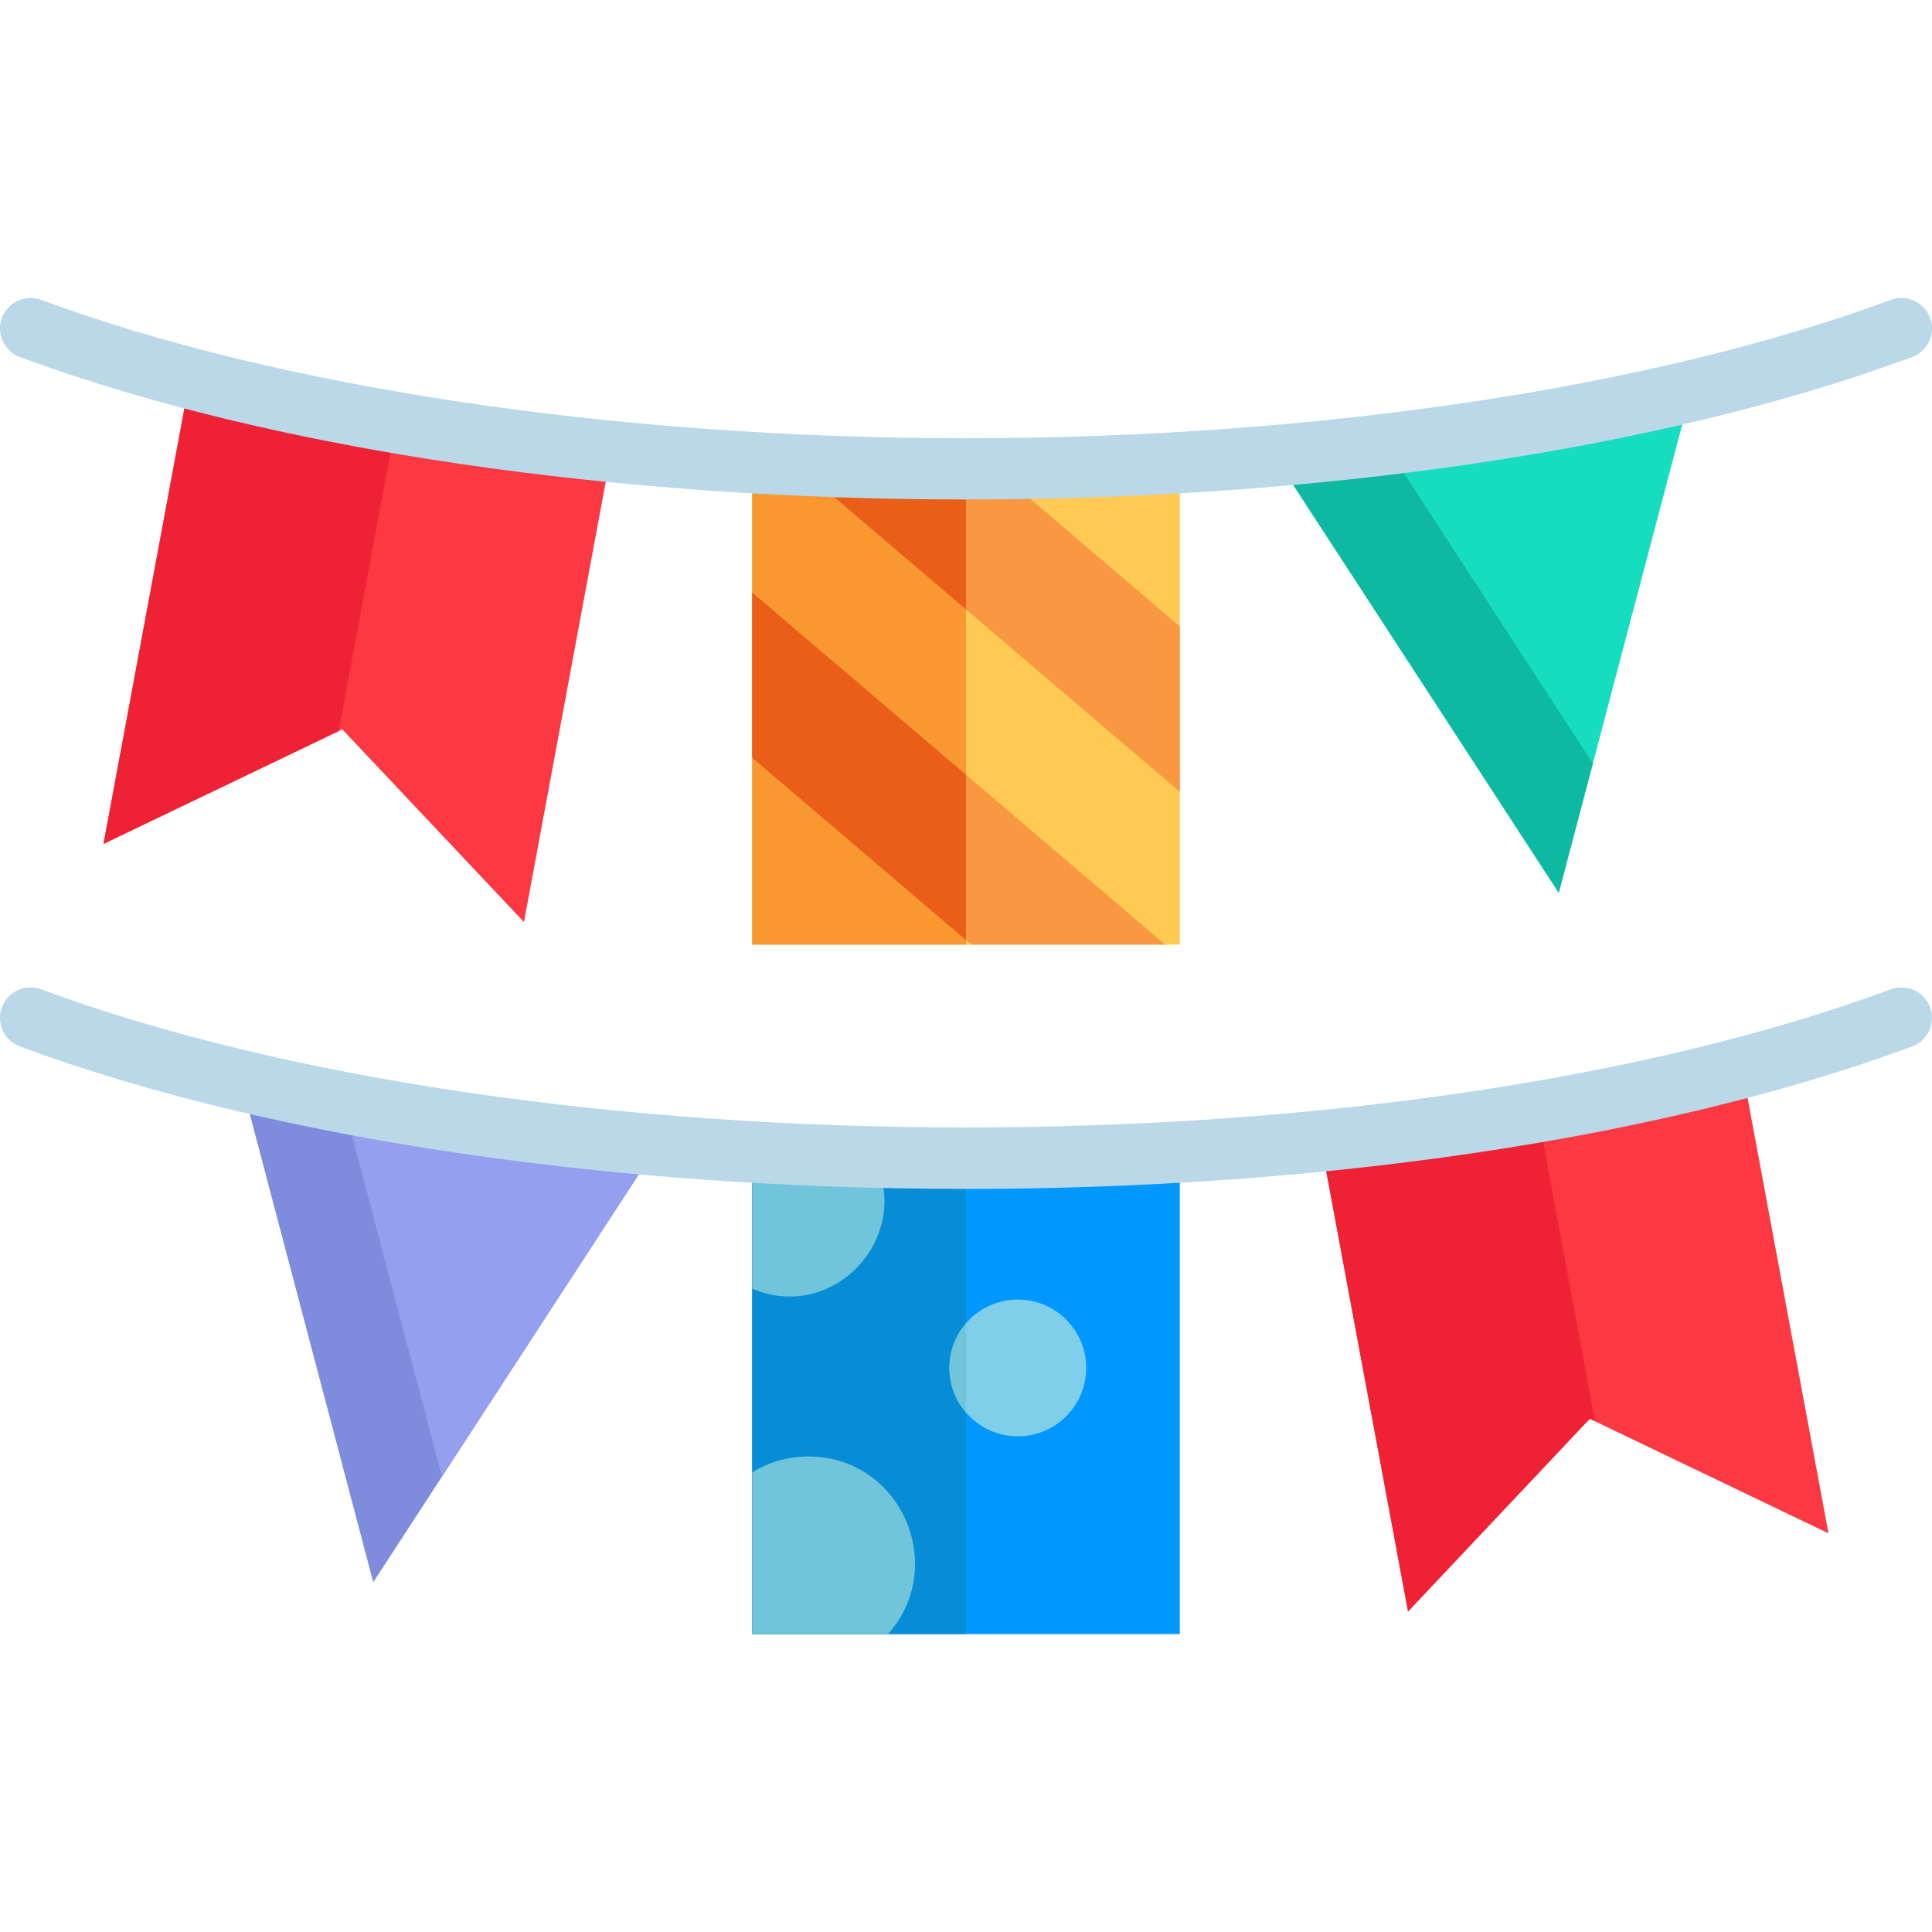 <?xml version="1.0" encoding="iso-8859-1"?>
<!-- Generator: Adobe Illustrator 19.0.0, SVG Export Plug-In . SVG Version: 6.00 Build 0)  -->
<svg version="1.1" id="Layer_1" xmlns="http://www.w3.org/2000/svg" xmlns:xlink="http://www.w3.org/1999/xlink" x="0px" y="0px"
	 viewBox="0 0 512 512" style="enable-background:new 0 0 512 512;" xml:space="preserve">
<path style="fill:#0098FF;" d="M312.663,305.293v127.746H199.337V305.293C236.836,307.47,275.085,307.474,312.663,305.293z"/>
<path style="fill:#078CD6;" d="M199.337,305.293v127.746H256V306.927C236.688,306.927,217.763,306.363,199.337,305.293z"/>
<path style="fill:#71C5DB;" d="M214.197,385.977c-5.453,0-10.542,1.548-14.861,4.22v42.843h36.017
	C251.421,414.945,238.673,385.977,214.197,385.977z"/>
<circle style="fill:#7FCEEA;" cx="269.728" cy="362.517" r="18.126"/>
<g>
	<path style="fill:#71C5DB;" d="M255.999,350.701c-5.863,6.812-5.861,16.814,0,23.624V350.701z"/>
	<path style="fill:#71C5DB;" d="M199.337,341.506c21.863,9.279,43.038-14.199,32.068-34.905c-10.833-0.271-21.54-0.697-32.068-1.308
		V341.506z"/>
</g>
<path style="fill:#FFCA54;" d="M199.337,122.585v127.746h113.327V122.585C276.343,124.695,238.057,124.834,199.337,122.585z"/>
<path style="fill:#F99830;" d="M199.337,122.585v127.746H256V124.22C236.688,124.22,217.763,123.656,199.337,122.585z"/>
<path style="fill:#17DDC0;" d="M337.696,120.799l75.389,115.791c2.034-7.71,33.14-125.663,35.063-132.953
	C415.108,111.49,377.821,117.375,337.696,120.799z"/>
<path style="fill:#0DBAA1;" d="M367.094,117.793c-9.61,1.148-19.417,2.154-29.398,3.005l75.389,115.791l9.039-34.275
	L367.094,117.793z"/>
<path style="fill:#7F8CDD;" d="M130.863,370.228l-31.949,49.071L63.851,286.344c33.04,7.852,70.328,13.739,110.453,17.162
	l-28.648,44"/>
<path style="fill:#959FEF;" d="M90.977,292.156l26.152,99.165c35.067-53.858,1.925-2.961,57.174-87.816
	C144.804,300.989,116.848,297.137,90.977,292.156z"/>
<path style="fill:#FC3842;" d="M50.358,100.257L27.434,223.639l63.273-30.361l48.146,51.062l23.165-124.679
	C121.076,115.599,83.327,108.948,50.358,100.257z"/>
<path style="fill:#EF2235;" d="M104.95,111.992c-19.32-3.32-37.595-7.253-54.591-11.733L27.434,223.64l62.331-29.909L104.95,111.992
	z"/>
<path style="fill:#FC3842;" d="M461.641,282.964l22.924,123.382l-63.273-30.361l-48.146,51.062l-23.165-124.678
	C390.923,298.306,428.671,291.656,461.641,282.964z"/>
<path style="fill:#EF2235;" d="M407.45,294.632c-18.276,3.15-37.488,5.755-57.469,7.737l23.165,124.678l48.146-51.062l1.398,0.671
	L407.45,294.632z"/>
<path style="fill:#F99841;" d="M312.663,166.017l-49.08-41.851c-16.973,0.125-32.904-0.084-52.536-0.984
	c111.56,95.127,62.938,53.662,101.616,86.646V166.017z"/>
<path style="fill:#EA5E18;" d="M211.047,123.181l44.952,38.331V124.22c-4.315,0-8.604-0.037-12.878-0.094
	C226.266,123.904,211.047,123.181,211.047,123.181z"/>
<polygon style="fill:#F99841;" points="199.337,200.818 257.401,250.332 308.779,250.332 199.337,157.006 "/>
<polygon style="fill:#EA5E18;" points="255.999,205.325 199.337,157.006 199.337,200.818 255.999,249.136 "/>
<g>
	<path style="fill:#BAD8E8;" d="M5.281,94.629c-4.187-1.55-6.327-6.2-4.777-10.388c1.55-4.187,6.201-6.325,10.388-4.776
		C73.886,102.77,163.224,116.136,256,116.136c92.777,0,182.115-13.366,245.109-36.671c4.187-1.55,8.838,0.591,10.388,4.776
		c1.55,4.187-0.59,8.838-4.777,10.388C370.599,144.987,141.182,144.906,5.281,94.629z"/>
	<path style="fill:#BAD8E8;" d="M5.281,277.337c-4.187-1.55-6.327-6.2-4.777-10.388c1.55-4.188,6.201-6.326,10.388-4.777
		c131.929,48.807,358.196,48.84,490.216,0c4.187-1.551,8.838,0.59,10.388,4.777c1.55,4.187-0.59,8.838-4.777,10.388
		C370.621,327.685,141.213,327.624,5.281,277.337z"/>
</g>
<g>
</g>
<g>
</g>
<g>
</g>
<g>
</g>
<g>
</g>
<g>
</g>
<g>
</g>
<g>
</g>
<g>
</g>
<g>
</g>
<g>
</g>
<g>
</g>
<g>
</g>
<g>
</g>
<g>
</g>
</svg>
